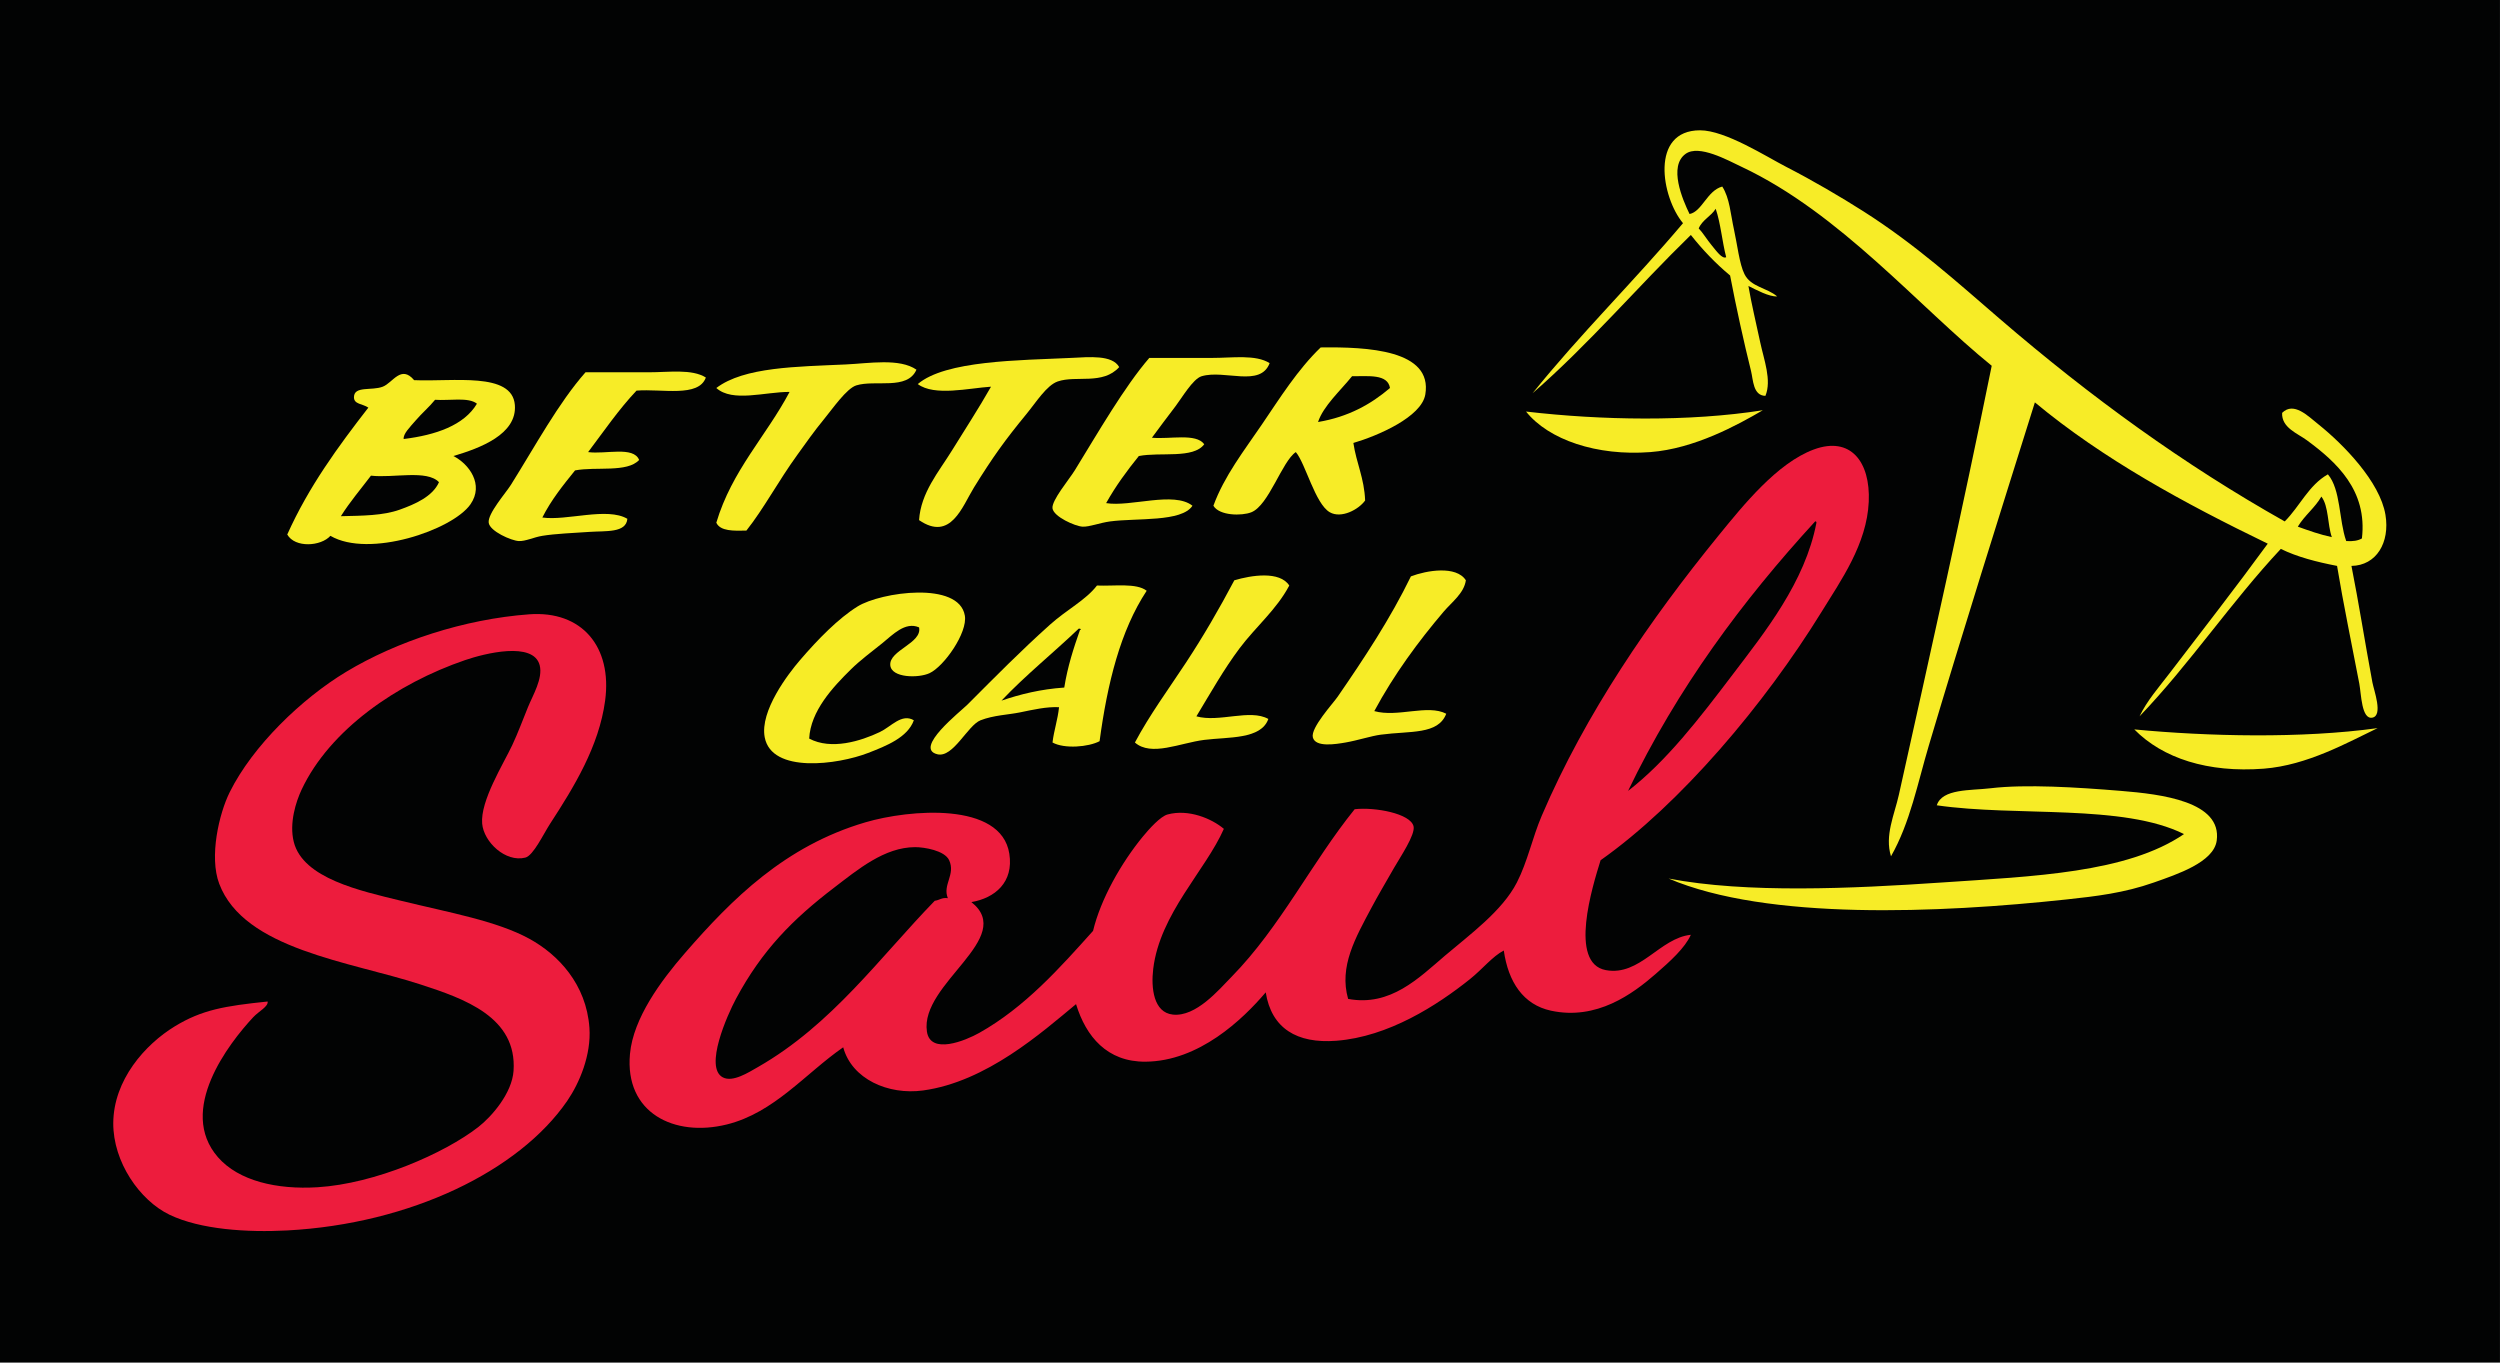 <?xml version="1.0" encoding="UTF-8"?>
<svg xmlns="http://www.w3.org/2000/svg" xmlns:xlink="http://www.w3.org/1999/xlink" width="623.53pt" height="339.85pt" viewBox="0 0 623.53 339.85" version="1.1">
<g id="surface1">
<path style=" stroke:none;fill-rule:nonzero;fill:rgb(0.8%,1.199%,1.199%);fill-opacity:1;" d="M 0 339.852 L 623.523 339.852 L 623.523 0.004 L 0 0.004 Z M 0 339.852 "/>
<path style=" stroke:none;fill-rule:evenodd;fill:rgb(96.5%,92.499%,15.3%);fill-opacity:1;" d="M 337.219 93.836 C 334.359 97.395 330.055 101.242 328.738 105.254 C 336.281 103.992 341.926 100.828 346.68 96.773 C 346.098 93.223 341.324 93.863 337.219 93.836 M 337.547 110.477 C 338.289 115.492 340.273 119.277 340.48 124.832 C 338.832 127.113 334.52 129.398 331.672 127.766 C 328.004 125.66 325.609 115.578 323.191 112.758 C 319.746 115.066 316.461 126.043 312.098 127.766 C 309.703 128.711 304.125 128.656 302.637 126.137 C 305.344 118.723 310.312 112.367 314.707 105.906 C 319.273 99.191 323.68 92.148 329.391 86.656 C 340.984 86.496 357.387 87.242 355.488 98.402 C 354.535 104.004 343.645 108.695 337.547 110.477 "/>
<path style=" stroke:none;fill-rule:evenodd;fill:rgb(96.5%,92.499%,15.3%);fill-opacity:1;" d="M 279.145 91.555 C 275.047 96.09 268.414 93.547 263.809 95.141 C 261.043 96.102 258.465 100.273 255.98 103.297 C 250.625 109.82 247.637 113.969 242.93 121.57 C 239.988 126.32 237.141 135.145 229.227 129.727 C 229.66 122.895 234.125 117.695 237.383 112.434 C 240.656 107.145 244.09 101.871 247.172 96.445 C 241.578 96.805 233.086 98.895 228.902 95.793 C 235.797 89.895 254.18 89.879 267.074 89.27 C 271.762 89.047 277.391 88.473 279.145 91.555 "/>
<path style=" stroke:none;fill-rule:evenodd;fill:rgb(96.5%,92.499%,15.3%);fill-opacity:1;" d="M 316.664 90.574 C 314.348 96.684 305.445 92.129 299.699 93.836 C 297.523 94.484 294.723 99.32 293.172 101.34 C 291.027 104.137 289.199 106.609 287.301 109.172 C 291.758 109.605 298.301 107.961 300.352 110.801 C 297.621 114.488 289.41 112.691 284.039 113.738 C 281.074 117.41 278.258 121.227 275.883 125.484 C 282 126.488 292.754 122.465 297.414 126.137 C 294.715 130.262 283.543 129.156 276.859 130.051 C 274.246 130.402 271.727 131.438 270.008 131.355 C 268.168 131.266 262.797 128.879 262.504 126.789 C 262.234 124.836 266.676 119.562 268.051 117.328 C 273.852 107.902 280.418 96.488 286.648 89.27 L 302.309 89.27 C 307.469 89.27 313.172 88.371 316.664 90.574 "/>
<path style=" stroke:none;fill-rule:evenodd;fill:rgb(96.5%,92.499%,15.3%);fill-opacity:1;" d="M 228.574 92.203 C 226.301 97.414 218.273 94.645 213.566 96.121 C 211.156 96.875 207.621 101.984 205.734 104.277 C 202.906 107.715 200.871 110.672 198.887 113.41 C 194.043 120.098 190.57 126.762 186.16 132.336 C 182.934 132.406 179.68 132.508 178.656 130.379 C 182.551 117.305 191.051 108.84 196.93 97.75 C 190.824 97.715 182.711 100.422 178.656 96.773 C 185.586 91.488 198.859 91.465 210.957 90.898 C 216.707 90.633 224.363 89.281 228.574 92.203 "/>
<path style=" stroke:none;fill-rule:evenodd;fill:rgb(96.5%,92.499%,15.3%);fill-opacity:1;" d="M 176.047 94.16 C 174.238 99.207 165.098 96.914 158.754 97.426 C 154.316 102.121 150.609 107.551 146.684 112.758 C 150.98 113.359 158.023 111.207 159.406 114.719 C 156.438 117.945 148.617 116.324 143.422 117.328 C 140.461 121 137.488 124.664 135.266 129.074 C 141.301 129.957 151.441 126.41 156.473 129.398 C 156.156 132.965 151.145 132.375 147.008 132.66 C 143.145 132.926 138.539 133.105 135.266 133.641 C 133.086 133.996 131.09 135.023 129.391 134.945 C 127.535 134.855 122.172 132.508 121.887 130.379 C 121.586 128.121 126.148 122.969 127.434 120.914 C 133.547 111.156 139.312 100.465 146.031 92.855 L 161.691 92.855 C 166.852 92.855 172.555 91.961 176.047 94.16 "/>
<path style=" stroke:none;fill-rule:evenodd;fill:rgb(96.5%,92.499%,15.3%);fill-opacity:1;" d="M 92.523 118.633 C 89.996 121.977 87.285 125.137 85.02 128.746 C 90.465 128.617 95.508 128.613 99.703 127.113 C 103.5 125.758 107.922 123.832 109.488 120.262 C 106.477 117.078 98.066 119.289 92.523 118.633 M 108.512 99.711 C 107.074 101.492 105.207 103.074 103.617 104.93 C 102.195 106.59 100.535 108.203 100.68 109.496 C 108.672 108.512 115.746 106.09 118.953 100.688 C 116.852 98.98 112.047 99.977 108.512 99.711 M 113.078 113.738 C 116.949 115.691 120.812 120.844 117.32 125.809 C 112.824 132.207 92.047 139.277 82.41 133.641 C 80.051 136.277 73.578 136.715 71.645 133.312 C 77 121.379 84.316 111.402 91.871 101.664 C 90.367 100.652 88.266 100.867 88.281 99.055 C 88.312 96.184 92.699 97.516 95.461 96.445 C 98 95.465 100.004 90.918 103.289 94.816 C 112.879 95.262 127.754 92.664 128.414 101.016 C 128.988 108.316 119.738 111.777 113.078 113.738 "/>
<path style=" stroke:none;fill-rule:evenodd;fill:rgb(92.899%,10.999%,23.9%);fill-opacity:1;" d="M 236.73 214.555 C 235.617 212.121 230.535 211.285 228.246 211.289 C 220.602 211.297 213.938 216.883 208.02 221.406 C 197.762 229.242 190.078 236.953 183.551 249.137 C 181.43 253.094 175.559 266.242 180.289 268.711 C 182.762 270.004 186.648 267.504 189.098 266.102 C 207.523 255.543 219.461 238.75 233.141 224.664 C 234.309 224.527 234.883 223.797 236.406 224.016 C 235.02 220.672 238.383 218.156 236.73 214.555 M 406.059 197.262 C 415.703 189.789 423.816 179.219 432.16 168.223 C 440.141 157.707 450.223 145.18 453.039 130.379 C 453.023 130.18 452.992 129.992 452.715 130.051 C 434.566 149.859 418.383 171.629 406.059 197.262 M 421.719 233.148 C 420.273 236.422 416.535 239.789 412.91 242.938 C 407.27 247.84 398.258 254.562 386.812 252.074 C 379.953 250.582 376.191 244.977 375.062 237.066 C 372.18 238.578 369.809 241.664 366.582 244.242 C 358.465 250.73 346.324 258.574 333.305 259.578 C 323.41 260.34 317.109 256.457 315.688 247.504 C 309.957 254.246 299.055 264.711 285.668 264.797 C 276.141 264.859 270.863 258.555 268.379 250.441 C 259.828 257.516 246.012 269.824 230.207 271.977 C 221.523 273.156 212.449 269.137 210.305 261.207 C 200.918 267.707 193.102 277.531 181.266 280.457 C 168.199 283.688 155.746 277.609 157.125 262.84 C 157.953 253.938 164.844 244.605 170.828 237.719 C 182.562 224.211 195.785 210.992 215.852 205.094 C 226.758 201.883 249.691 199.871 251.738 212.922 C 252.859 220.062 248.148 223.984 242.277 224.992 C 253.566 233.949 229.395 245.305 231.184 257.293 C 232.059 263.152 240.805 259.543 244.234 257.617 C 255.648 251.211 264.391 241.352 272.621 232.172 C 274.516 224.273 279.613 215.27 285.016 208.68 C 286.66 206.676 289.434 203.613 291.215 203.133 C 296.434 201.73 302.188 204.145 305.246 206.723 C 300.676 217.109 289.293 227.891 287.629 241.633 C 287.051 246.387 287.699 252.535 292.52 253.051 C 298.301 253.668 303.977 246.887 307.203 243.59 C 319.383 231.148 327.141 215.109 337.871 201.828 C 342.992 201.254 351.777 202.914 352.555 206.07 C 353.066 208.16 349.168 213.859 347.66 216.512 C 345.562 220.199 343.73 223.258 342.113 226.301 C 338.094 233.855 333.922 241.043 336.238 249.137 C 346.785 251.117 353.867 243.918 360.383 238.367 C 366.629 233.055 374.688 227.199 378.328 220.102 C 380.996 214.898 382.207 208.875 384.527 203.461 C 395.469 177.906 411.641 154.426 428.57 133.641 C 434.801 125.992 443.238 115.488 452.391 112.105 C 461.52 108.734 466.539 115.125 466.09 125.156 C 465.617 135.703 459.148 144.77 454.348 152.562 C 440.117 175.648 419.145 200.48 399.207 214.555 C 397.172 221.102 391.211 240.242 400.516 241.961 C 409.023 243.527 413.953 233.949 421.719 233.148 "/>
<path style=" stroke:none;fill-rule:evenodd;fill:rgb(96.5%,92.499%,15.3%);fill-opacity:1;" d="M 365.605 144.734 C 365.141 147.98 362.094 150.168 360.059 152.562 C 353.797 159.922 347.629 168.293 342.766 177.359 C 348.629 178.992 356.051 175.59 360.711 178.012 C 358.688 183.297 351.746 182.254 344.395 183.234 C 342.004 183.551 338.617 184.668 335.59 185.191 C 333.18 185.605 328.047 186.473 327.434 183.887 C 326.867 181.52 332.48 175.445 333.629 173.77 C 340.312 164.066 346.75 154.328 351.898 143.754 C 355.785 142.27 363.207 140.984 365.605 144.734 "/>
<path style=" stroke:none;fill-rule:evenodd;fill:rgb(96.5%,92.499%,15.3%);fill-opacity:1;" d="M 321.559 146.039 C 318.391 152.051 313.172 156.344 309.16 161.699 C 305.215 166.969 301.938 172.801 298.395 178.664 C 304.086 180.258 311.73 176.742 316.34 179.316 C 314.527 184.449 306.43 183.777 300.352 184.539 C 294.367 185.285 287.113 188.773 283.059 185.191 C 286.723 178.301 291.414 171.93 295.785 165.285 C 300.102 158.727 304.055 151.922 307.855 144.734 C 312.059 143.477 319.176 142.34 321.559 146.039 "/>
<path style=" stroke:none;fill-rule:evenodd;fill:rgb(96.5%,92.499%,15.3%);fill-opacity:1;" d="M 249.781 174.746 C 254.48 173.141 259.547 171.895 265.441 171.484 C 266.27 166.223 267.777 161.641 269.355 157.129 C 269.699 157.113 269.613 156.711 269.031 156.805 C 262.691 162.863 255.809 168.379 249.781 174.746 M 273.598 146.039 C 277.977 146.227 283.43 145.34 285.996 147.344 C 279.465 157.23 276.191 170.383 274.25 184.863 C 271.5 186.316 265.484 186.836 262.508 185.188 C 262.879 182.082 263.812 179.535 264.137 176.383 C 261 176.234 257.738 176.992 254.348 177.688 C 251.547 178.262 247.797 178.379 244.562 179.645 C 241.336 180.906 237.734 189.082 233.797 188.125 C 227.805 186.672 239.5 177.523 241.301 175.73 C 248.559 168.465 254.477 162.445 261.852 155.824 C 266.102 152.012 270.766 149.711 273.598 146.039 "/>
<path style=" stroke:none;fill-rule:evenodd;fill:rgb(96.5%,92.499%,15.3%);fill-opacity:1;" d="M 229.227 156.477 C 225.742 154.949 222.598 158.383 220.09 160.395 C 217.453 162.508 214.496 164.719 212.262 166.918 C 207.707 171.398 202.168 177.336 201.82 184.211 C 207.332 187.133 214.676 184.844 219.438 182.582 C 222.277 181.23 224.898 177.852 227.922 179.645 C 226.383 183.934 221.062 186.035 216.504 187.801 C 208.988 190.711 192.457 192.996 190.727 183.887 C 189.484 177.332 196.566 168.094 199.539 164.637 C 204.023 159.414 209.105 154.227 213.891 151.258 C 219.691 147.664 239.184 144.859 240.645 153.543 C 241.367 157.816 235.445 166.227 231.836 167.898 C 229.074 169.176 222.355 169.102 222.051 165.941 C 221.684 162.176 230.055 160.445 229.227 156.477 "/>
<path style=" stroke:none;fill-rule:evenodd;fill:rgb(92.899%,10.999%,23.9%);fill-opacity:1;" d="M 66.75 249.789 C 66.961 251.055 64.57 252.195 63.16 253.703 C 57.027 260.281 44.172 276.91 54.352 288.613 C 59.535 294.57 69.102 296.727 79.148 296.117 C 93.617 295.242 110.895 287.629 119.277 281.109 C 122.703 278.445 127.711 272.625 128.086 267.082 C 128.996 253.672 115.797 249.09 104.922 245.547 C 87.277 239.801 60.883 236.828 54.68 220.426 C 52.121 213.664 54.645 202.914 57.289 197.59 C 63.027 186.016 75.273 174.23 86.324 167.57 C 98.98 159.945 115.777 154.41 132.004 153.215 C 145.141 152.25 152.723 161.316 150.926 174.746 C 149.398 186.16 143.148 196.301 137.223 205.418 C 135.539 208.004 133.023 213.395 131.023 213.898 C 126.09 215.148 120.652 210.012 120.258 205.418 C 119.766 199.746 125.543 190.559 127.762 185.844 C 129.188 182.812 130.395 179.516 131.676 176.383 C 132.883 173.422 135.441 169.211 134.609 165.938 C 133.074 159.875 120.82 162.992 116.016 164.633 C 98.988 170.453 82.25 182.016 75.23 196.934 C 73.812 199.953 72.094 205.285 73.273 209.984 C 75.566 219.105 89.941 222.203 100.027 224.664 C 112.184 227.633 123.867 229.684 132.004 234.129 C 139.254 238.09 146.23 245.484 147.008 256.316 C 147.496 263.125 144.516 270.141 141.465 274.586 C 129.492 292.023 102.395 305.238 71.645 306.887 C 61.66 307.418 49.977 306.672 42.281 302.969 C 34.84 299.391 28.203 289.809 28.25 280.133 C 28.305 269.352 36.191 260.496 43.586 255.988 C 50.395 251.84 56.035 250.902 66.75 249.789 "/>
<path style=" stroke:none;fill-rule:evenodd;fill:rgb(96.5%,92.499%,15.3%);fill-opacity:1;" d="M 532.32 181.926 C 550.648 183.672 574.023 184.234 593.008 181.602 C 585.59 185.145 575.473 190.879 564.621 191.715 C 550.688 192.785 539.426 189.145 532.32 181.926 "/>
<path style=" stroke:none;fill-rule:evenodd;fill:rgb(96.5%,92.499%,15.3%);fill-opacity:1;" d="M 416.176 219.121 C 435.578 222.844 461.758 221.641 484.363 220.102 C 507.164 218.547 530.457 217.758 544.719 208.027 C 529.473 200.438 502.992 203.746 483.059 200.852 C 484.383 196.66 491.566 197.191 496.434 196.605 C 505.27 195.547 518.051 196.359 529.059 197.262 C 539.039 198.078 554.223 199.887 552.875 209.66 C 552.133 215.066 543.004 218.055 537.215 220.102 C 529.797 222.719 522.824 223.539 515.355 224.34 C 483.703 227.738 440.777 229.621 416.176 219.121 "/>
<path style=" stroke:none;fill-rule:evenodd;fill:rgb(96.5%,92.499%,15.3%);fill-opacity:1;" d="M 573.105 131.355 C 575.824 132.336 578.539 133.312 581.586 133.965 C 580.477 130.836 580.832 126.238 578.977 123.852 C 577.355 126.688 574.77 128.562 573.105 131.355 M 423.676 56.969 C 424.703 58.016 425.711 59.73 426.938 61.211 C 428.02 62.512 429.551 64.703 430.531 64.148 C 429.52 60.262 429.164 55.727 427.918 52.074 C 426.746 53.949 424.578 54.824 423.676 56.969 M 436.074 71.324 C 436.84 75.812 437.992 80.559 439.012 85.352 C 439.945 89.742 441.926 94.836 440.316 98.73 C 437.203 98.676 437.277 94.73 436.727 92.531 C 434.938 85.355 432.98 76.43 431.508 68.715 C 427.891 65.699 424.645 62.309 421.719 58.602 C 408.383 71.582 396.312 85.828 382.242 98.078 C 394.117 83.309 407.574 70.117 419.762 55.664 C 414.383 49.234 411.465 32.516 424.004 32.5 C 430.312 32.492 440.508 39.051 445.539 41.637 C 452.195 45.055 459.062 49.086 464.785 52.727 C 477.832 61.035 488.152 70.391 498.715 79.48 C 521.449 99.047 544.723 115.91 569.84 130.051 C 573.594 126.297 575.809 121.008 580.605 118.305 C 583.848 122.133 583.328 129.723 585.176 134.945 C 586.812 135.062 588.133 134.859 589.09 134.293 C 590.508 122.277 582.711 115.234 575.387 109.824 C 573.004 108.059 569.023 106.699 569.188 102.973 C 572.074 100.105 575.586 103.715 578.324 105.906 C 584.387 110.766 593.605 120.133 594.965 128.418 C 596.102 135.336 592.703 141.047 586.48 141.145 C 588.336 150.504 589.75 159.68 591.703 170.18 C 592.078 172.199 594.426 178.449 591.703 178.988 C 588.977 179.531 588.934 173.09 588.438 170.508 C 586.629 161.039 584.438 150.52 582.891 141.145 C 577.789 140.156 572.938 138.914 568.863 136.902 C 556.453 150.156 546.191 165.562 533.629 178.664 C 535.469 174.777 538.438 171.426 541.129 167.898 C 549.098 157.469 557.727 146.395 565.602 135.598 C 544.645 125.449 524.512 114.48 507.523 100.359 C 498.773 128.262 489.57 157.363 481.102 185.844 C 478.27 195.355 476.426 205.16 471.637 213.574 C 470.023 208.387 472.492 203.203 473.598 198.238 C 481.406 163.09 489.465 127.223 496.758 91.227 C 478.48 76.438 459.023 53.23 434.441 41.637 C 430.809 39.918 423.746 35.984 420.414 38.371 C 416.086 41.477 419.641 49.777 421.395 53.379 C 424.512 52.777 425.77 47.551 429.551 46.527 C 431.418 49.414 431.621 53.406 432.484 57.297 C 433.281 60.867 433.824 65.863 435.098 68.387 C 436.734 71.633 440.656 71.719 443.254 73.934 C 441.199 74.023 438.113 72.336 436.074 71.324 "/>
<path style=" stroke:none;fill-rule:evenodd;fill:rgb(96.5%,92.499%,15.3%);fill-opacity:1;" d="M 439.664 102.32 C 433.34 106.023 422.598 111.914 411.605 112.758 C 398.285 113.785 386.258 109.707 380.609 102.645 C 399.352 104.828 421.234 105.223 439.664 102.32 "/>
</g>
</svg>
